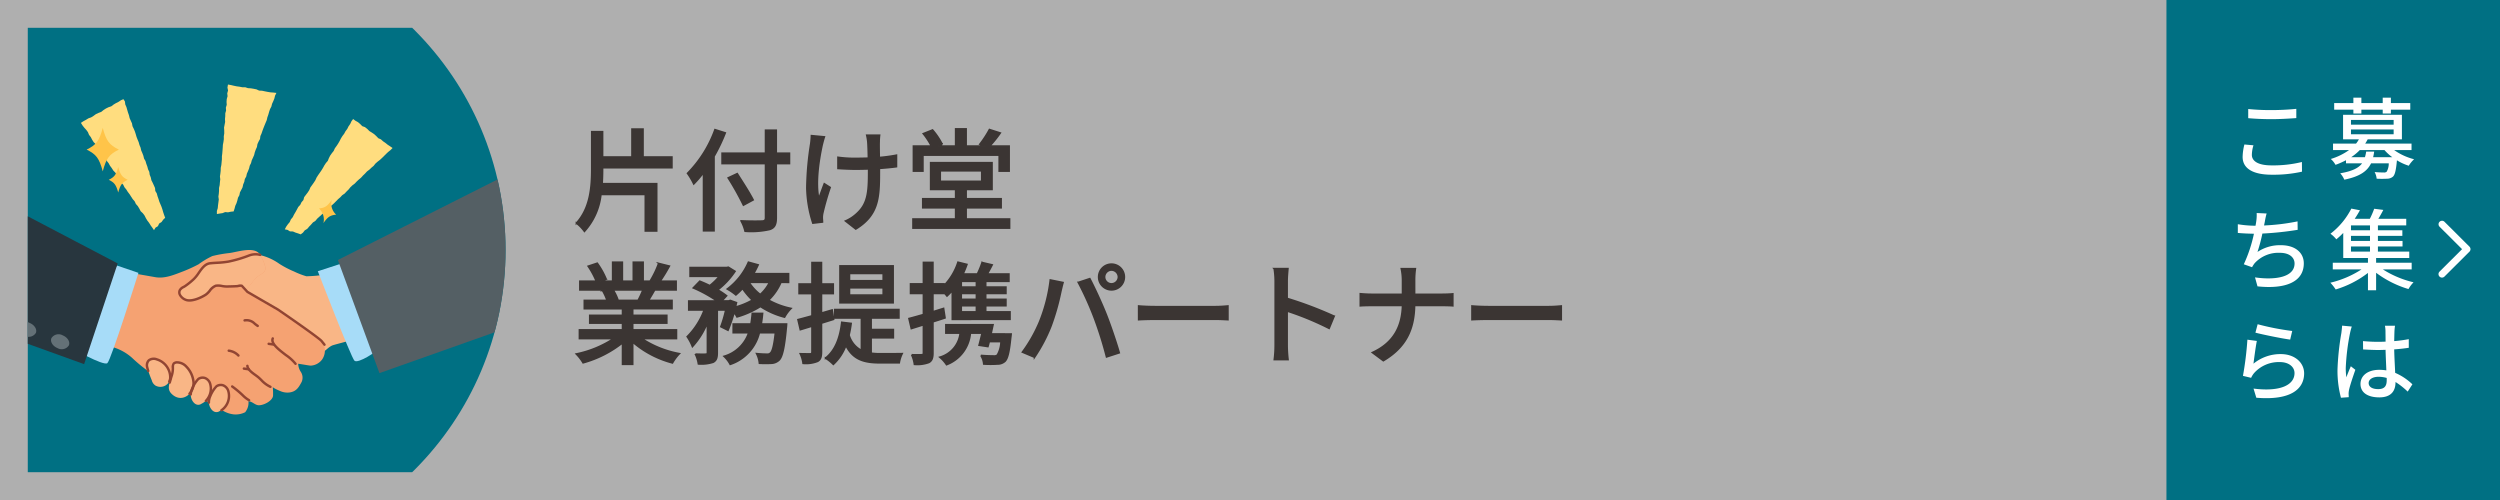 <svg xmlns="http://www.w3.org/2000/svg" xmlns:xlink="http://www.w3.org/1999/xlink" width="450" height="90" viewBox="0 0 450 90"><defs><clipPath id="a"><rect width="348" height="80" transform="translate(138 13719)" fill="#fff" stroke="#00aac7" stroke-width="3"/></clipPath><clipPath id="b"><rect width="353" height="90" transform="translate(507 13714)" fill="#fff" stroke="#00aac7" stroke-width="3"/></clipPath><clipPath id="c"><circle cx="56" cy="56" r="56" transform="translate(513 13703)" fill="#00aac7"/></clipPath><clipPath id="d"><rect width="116.83" height="70.335" fill="none"/></clipPath></defs><g transform="translate(-133 -13714)"><rect width="450" height="90" transform="translate(133 13714)" fill="#afafaf"/><g clip-path="url(#a)"><g transform="translate(-401)" clip-path="url(#b)"><circle cx="56" cy="56" r="56" transform="translate(513 13703)" fill="#007083"/></g><g transform="translate(-401)" clip-path="url(#c)"><g transform="translate(512.639 13723.742)"><g transform="translate(-4)" clip-path="url(#d)"><path d="M648.734,409.046c-1,.53-1.17,1.275-2.386,1.225a12.316,12.316,0,0,1-3.428-1.094,22.362,22.362,0,0,1-6.5-3.838,16.4,16.4,0,0,1-3.736-3.685c-1.243-1.926.137-3.486,1.209-5.224.705-1.143,1.356-2.528,1.95-3.711a9.878,9.878,0,0,1,3.5,1.588,17.271,17.271,0,0,0,2.623,1.367,14,14,0,0,0,2.228.864,26.476,26.476,0,0,0,2.781-.209c.547,1.881,7.247,2.1,7.771,3.993.346,1.251.8,2.451,1.255,3.665.18.479.93,1.8.835,2.317-.139.759-7.433,2.446-7.991,2.691-.036.016-.071.033-.106.051" transform="translate(-563.685 -356.551)" fill="#f9b686"/><path d="M232.277,400.932a2.733,2.733,0,0,1-1.994,1.03c-.225.007-2.258-.369-2.255-.33a2.769,2.769,0,0,0,.445,1.411,1.9,1.9,0,0,1,.175,1.854c-.532.992-.957,1.72-2.174,1.894a3.167,3.167,0,0,1-1.647-.24c-.209-.082-1.368-.58-1.374-.758a13.616,13.616,0,0,1,.05,1.59c-.1.96-1.837,1.814-2.7,1.7-.6-.074-1.18-.759-1.725-.687a2.738,2.738,0,0,1-.6,1.956,3.8,3.8,0,0,1-2.087.381,4.764,4.764,0,0,1-2.7-1.264,9.464,9.464,0,0,0-2.044-1.085c-1.458-.76-2.95-1.427-4.444-2.129-.551-.259-1.065-.632-1.6-.944a4.74,4.74,0,0,0-.984-.443,5.811,5.811,0,0,1-1.93-.8,28.405,28.405,0,0,1-4.592-3.535,9.043,9.043,0,0,0-4.079-2.062c-1.019-.219-1.994-.564-3.005-.845a42.785,42.785,0,0,0-5.027-1.106c-.919-.138-2.665-.063-3.367-.845-.767-.857.258-2.607.628-3.427.506-1.125,1.1-2.2,1.5-3.367.339-1,.563-2.024.954-3,.312-.776.742-2.149,1.642-2.447a6.8,6.8,0,0,1,3.686.431,24.944,24.944,0,0,0,4.822,1.048q3.217.552,6.436,1.123c1.761.314,3.466-.449,5.082-1.063a25.938,25.938,0,0,0,2.713-1.245,14.687,14.687,0,0,1,2.489-1.488,22.523,22.523,0,0,1,3.078-.545c1.483-.19,4.58-1.3,5.544.325.011.017.018.034.029.051.346.633,1.1,1.977.849,2.719-.206.6-1.175.9-1.616,1.37-.639.678-1.146,1.486-1.813,2.13-.024.026-.048.049-.072.072,0,.01.208.139.509.325l0,0c.779.48,2.193,1.326,2.327,1.4a20.027,20.027,0,0,1,2.943,1.72,34.832,34.832,0,0,0,3.133,2.239c.884.576,1.63,1.389,2.566,1.886a6.74,6.74,0,0,1,2.288,1.781,2.228,2.228,0,0,1,.373.719,2.808,2.808,0,0,1-.423,2.491" transform="translate(-148.992 -345.89)" fill="#f5a272"/><path d="M420.3,636.536a1.576,1.576,0,0,1-.708-.977,19.308,19.308,0,0,1-.816-2.316c-.249-1.219.571-1.8,1.739-1.435a3.391,3.391,0,0,1,2.392,3.446,1.785,1.785,0,0,1-2.451,1.352,1.308,1.308,0,0,1-.156-.07" transform="translate(-366.912 -576.851)" fill="#f9b686"/><path d="M470.583,639.86c1.6-.025,2.916,2.266,2.91,3.677-.009,2.206-2.272,3.689-3.971,1.965-.805-.817-.418-1.645-.153-2.623a6.307,6.307,0,0,0,.4-1.97c-.014-.665.01-1.036.815-1.049" transform="translate(-413.289 -584.372)" fill="#f9b686"/><path d="M521.465,679.682c-.827.517-1.526-.094-1.828-.878a2.294,2.294,0,0,1,.081-1.727,5.664,5.664,0,0,1,1.147-1.845,1.384,1.384,0,0,1,2.119.8,3.015,3.015,0,0,1-1.667,3.708Z" transform="translate(-459.808 -616.752)" fill="#f9b686"/><path d="M563.253,696.537c-.827.517-1.526-.093-1.828-.878a2.293,2.293,0,0,1,.08-1.727,5.674,5.674,0,0,1,1.147-1.845,1.384,1.384,0,0,1,2.118.8,3.015,3.015,0,0,1-1.667,3.708Z" transform="translate(-498.329 -632.289)" fill="#f9b686"/><path d="M507.041,395.246c-.639.678-1.146,1.486-1.813,2.13a5.75,5.75,0,0,0-.75-.714c-.159-.079-.712.066-.868.076-.629.038-1.263.049-1.89.062a10.859,10.859,0,0,0-1.914-.14c-.691.164-1.2,1.2-1.8,1.6-.842.551-2.464,1.274-3.49.985-.688-.19-1.58-.986-1.2-1.783.176-.365.64-.522.96-.738a13.063,13.063,0,0,0,1.572-1.272c.923-.868,1.546-2.667,2.9-2.823,1.114-.128,2.191-.1,3.3-.31a23.188,23.188,0,0,0,3.806-1.132,3.329,3.329,0,0,1,1.911-.081c.011.017.018.034.029.051.346.633,1.1,1.977.849,2.719-.206.6-1.175.9-1.616,1.37" transform="translate(-435.589 -354.97)" fill="#f9b686"/><path d="M816.211,412.91l-4.088,1.333s5.965,15.473,6.587,16.1,4.254-1.789,4.165-2.055-6.664-15.373-6.664-15.373" transform="translate(-729.554 -375.163)" fill="#a7dcf8"/><path d="M858.284,224.855l7.484,20.361,24.082-8.531-1.442-27.025Z" transform="translate(-772.107 -187.8)" fill="#545f64"/><path d="M251.526,416.8l3.878,1.32s-4.916,15.706-5.6,16.256-6.7-2.766-6.578-3.022,8.3-14.554,8.3-14.554" transform="translate(-205.123 -378.748)" fill="#a7dcf8"/><path d="M27.457,242.241l-2.216,6.65-3.826,11.478L0,252.638V227.845Z" transform="translate(19.087 -204.564)" fill="#28363e"/><path d="M516.733,404.857a.223.223,0,0,1-.174-.084l-.517-.646c-.364-.455-4.846-3.6-7.775-5.61l-5.522-3.2a.223.223,0,0,1-.053-.042l-.964-1.052a2.992,2.992,0,0,0-.49.062c-.1.019-.185.034-.243.037-.585.035-1.179.048-1.753.06l-.146,0a4.805,4.805,0,0,1-.824-.087,3.04,3.04,0,0,0-1.043-.059,2.338,2.338,0,0,0-.974.826,3.97,3.97,0,0,1-.751.742c-.757.5-2.5,1.345-3.674,1.014a2.2,2.2,0,0,1-1.337-1.1,1.146,1.146,0,0,1,0-1,1.662,1.662,0,0,1,.765-.666c.1-.055.191-.106.271-.16a12.8,12.8,0,0,0,1.545-1.25,6.836,6.836,0,0,0,.836-1.055c.586-.841,1.192-1.711,2.195-1.827.446-.051.89-.078,1.32-.1a15.392,15.392,0,0,0,1.969-.2,22.7,22.7,0,0,0,3.77-1.122,3.515,3.515,0,0,1,2.037-.089.223.223,0,1,1-.1.435,3.085,3.085,0,0,0-1.785.072,23.107,23.107,0,0,1-3.842,1.142,15.978,15.978,0,0,1-2.025.211c-.424.025-.862.052-1.3.1-.8.093-1.35.879-1.88,1.639a7.245,7.245,0,0,1-.9,1.126,13.235,13.235,0,0,1-1.6,1.294c-.1.065-.2.124-.3.181a1.327,1.327,0,0,0-.58.47.7.7,0,0,0,0,.62,1.772,1.772,0,0,0,1.051.85c.948.266,2.5-.426,3.309-.957a3.626,3.626,0,0,0,.656-.659,2.6,2.6,0,0,1,1.211-.97,3.312,3.312,0,0,1,1.216.053,4.539,4.539,0,0,0,.744.081l.146,0c.57-.012,1.159-.024,1.735-.059.032,0,.113-.017.191-.031a1.442,1.442,0,0,1,.789-.022.223.223,0,0,1,.065.049l.986,1.075,5.5,3.187.014.009c.751.515,7.356,5.051,7.878,5.7l.517.646a.223.223,0,0,1-.174.362" transform="translate(-432.959 -352.332)" fill="#914533"/><path d="M651.4,649.186a.223.223,0,0,1-.08-.015,5.469,5.469,0,0,1-1.733-1.284c-.156-.151-.3-.293-.452-.426s-.361-.287-.58-.446c-.676-.488-1.442-1.041-1.527-1.806a.223.223,0,0,1,.443-.049c.064.569.744,1.061,1.345,1.494.229.166.446.322.617.475.154.138.312.29.464.437a5.152,5.152,0,0,0,1.582,1.189.223.223,0,0,1-.08.431" transform="translate(-577.362 -589.075)" fill="#914533"/><path d="M615.416,695.434a.223.223,0,0,1-.108-.028,5.739,5.739,0,0,1-1.2-.939,17.936,17.936,0,0,0-1.86-1.554.223.223,0,1,1,.264-.36,18.354,18.354,0,0,1,1.9,1.588,5.312,5.312,0,0,0,1.111.874.223.223,0,0,1-.109.418" transform="translate(-545.219 -632.908)" fill="#914533"/><path d="M709.095,586.594a.223.223,0,0,1-.191-.107,8.008,8.008,0,0,0-1.684-1.507c-1.429-1.1-2.906-2.227-2.417-3.287a.223.223,0,0,1,.4.187c-.34.735,1.115,1.85,2.283,2.746a8.1,8.1,0,0,1,1.793,1.629.223.223,0,0,1-.19.339" transform="translate(-630.535 -530.633)" fill="#914533"/><path d="M643.261,541.3a.223.223,0,0,1-.122-.036c-.2-.129-.37-.264-.537-.394a1.818,1.818,0,0,0-1.651-.565.223.223,0,0,1-.086-.438,2.244,2.244,0,0,1,2.011.651c.16.125.326.253.508.373a.223.223,0,0,1-.122.409" transform="translate(-571.516 -492.157)" fill="#914533"/><path d="M606.19,611.406a.222.222,0,0,1-.167-.075,2.669,2.669,0,0,0-1.6-.795.223.223,0,1,1,.061-.442,3.083,3.083,0,0,1,1.871.94.223.223,0,0,1-.166.371" transform="translate(-537.913 -556.932)" fill="#914533"/><path d="M697.248,594.814l-.032,0-.867-.124a.223.223,0,0,1,.063-.442l.867.124a.223.223,0,0,1-.031.444" transform="translate(-622.653 -542.323)" fill="#914533"/><path d="M640.192,651.87l-.032,0-.867-.124a.223.223,0,1,1,.063-.442l.867.124a.223.223,0,0,1-.031.444" transform="translate(-570.057 -594.919)" fill="#914533"/><path d="M420.122,633.361a.223.223,0,0,1-.2-.321,1.634,1.634,0,0,0,.141-.441,3.156,3.156,0,0,0-2.238-3.2,1.275,1.275,0,0,0-1.235.119,1.09,1.09,0,0,0-.22,1.059,5.311,5.311,0,0,0,.168.61.223.223,0,1,1-.423.141,5.738,5.738,0,0,1-.182-.662,1.509,1.509,0,0,1,.358-1.479,1.7,1.7,0,0,1,1.666-.214,3.624,3.624,0,0,1,2.546,3.7,2.081,2.081,0,0,1-.18.562.223.223,0,0,1-.2.125" transform="translate(-364.288 -574.234)" fill="#914533"/><path d="M471.962,643.09a.223.223,0,0,1-.165-.373,2.7,2.7,0,0,0,.673-1.811,4.4,4.4,0,0,0-1.255-2.775,2.07,2.07,0,0,0-1.428-.678.729.729,0,0,0-.493.126c-.107.111-.11.358-.1.7a4.692,4.692,0,0,1-.272,1.568c-.045.148-.091.3-.135.465-.033.121-.067.24-.1.356-.025.086-.05.171-.073.255a.223.223,0,1,1-.43-.12c.024-.086.049-.172.075-.26.033-.114.067-.23.1-.348.046-.171.093-.327.139-.478a4.276,4.276,0,0,0,.253-1.43,1.371,1.371,0,0,1,.227-1.014,1.086,1.086,0,0,1,.807-.263,2.458,2.458,0,0,1,1.748.807,4.817,4.817,0,0,1,1.388,3.095,3.148,3.148,0,0,1-.789,2.109.223.223,0,0,1-.165.073" transform="translate(-412.489 -581.742)" fill="#914533"/><path d="M519.622,676.759a.223.223,0,0,1-.16-.379,2.943,2.943,0,0,0,.7-2.907,1.347,1.347,0,0,0-.779-.839,1.149,1.149,0,0,0-1.012.158,5.657,5.657,0,0,0-1.058,1.739,2.48,2.48,0,0,0-.2.848.223.223,0,1,1-.446-.016,2.922,2.922,0,0,1,.229-1,5.791,5.791,0,0,1,1.237-1.95,1.578,1.578,0,0,1,1.394-.2,1.8,1.8,0,0,1,1.051,1.111,3.4,3.4,0,0,1-.8,3.368.222.222,0,0,1-.16.067" transform="translate(-457.197 -614.122)" fill="#914533"/><path d="M560.932,693.987a.223.223,0,0,1-.116-.414,2.924,2.924,0,0,0,1.117-3.244,1.347,1.347,0,0,0-.779-.839,1.148,1.148,0,0,0-1.012.158,5.68,5.68,0,0,0-1.058,1.739,2.384,2.384,0,0,0-.2.99.223.223,0,0,1-.446.018,2.824,2.824,0,0,1,.229-1.176,5.812,5.812,0,0,1,1.237-1.951,1.578,1.578,0,0,1,1.395-.2,1.8,1.8,0,0,1,1.05,1.11,3.355,3.355,0,0,1-1.306,3.774.222.222,0,0,1-.116.033" transform="translate(-495.702 -629.661)" fill="#914533"/><path d="M124.907,548.93a1.526,1.526,0,0,1-2.044.5c-.868-.357-1.361-1.16-1.1-1.793a1.525,1.525,0,0,1,2.044-.5c.869.357,1.361,1.16,1.1,1.793" transform="translate(-93.093 -498.742)" fill="#647177"/><path d="M200.984,577.459a1.526,1.526,0,0,1-2.044.5c-.868-.357-1.361-1.159-1.1-1.793a1.525,1.525,0,0,1,2.044-.5c.869.357,1.361,1.16,1.1,1.793" transform="translate(-163.224 -525.04)" fill="#647177"/><path d="M582.761,22.844l.165-.5.127-.5.217-.468.155-.491.12-.507.25-.453.1-.508.242-.46.233-.459.106-.506.2-.472.1-.507.254-.453.112-.508.211-.472.19-.477.118-.5.234-.463.13-.5.217-.467.207-.474.121-.5.173-.482.213-.474.087-.514.216-.475.251-.455.065-.521.213-.472.164-.488.181-.484.189-.477.2-.477.2-.477.112-.5.174-.486.14-.5.165-.491.243-.46.125-.5.218-.47.194-.481.122-.508.249-.5-.555-.063-.518-.038-.513-.085-.505-.1-.5-.107-.522-.024-.482-.224L586.369.77l-.51-.084L585.34.656l-.493-.164-.525,0-.509-.1L583.3.327,582.791.22,582.286.1l-.545-.1-.094.55.108.525-.143.509.055.524-.145.508-.038.52.034.523-.157.5.041.522-.144.5-.007.52-.049.515.03.519-.1.513-.1.511.036.521.005.523-.084.514.008.517-.072.515-.1.51-.028.521-.04.515-.043.52-.065.515,0,.519-.051.52-.049.515-.107.511-.013.522-.057.515-.077.516.056.521-.061.521-.042.518-.116.511,0,.52-.041.52-.074.513.07.526-.068.522-.068.514-.048.52-.158.508,0,.552.52-.09.494-.072.477-.19.515.042.492-.107Z" transform="translate(-515.346 5.47)" fill="#ffdd7f"/><path d="M738.85,100.289l.408-.31.318-.409.447-.27.335-.4.357-.369.341-.39.439-.284.332-.4.378-.343.379-.346.39-.334.378-.347.354-.375.341-.39.433-.289.382-.345.36-.368.36-.367.391-.334.35-.378.432-.29.352-.381.367-.361.324-.406.377-.354.415-.312.354-.376.38-.35.394-.33.348-.385.371-.356.348-.379.414-.309.373-.358.4-.332.323-.407.388-.343.412-.316.382-.349.366-.36.366-.364.373-.363.412-.322.389-.388-.446-.314-.435-.282-.4-.324-.428-.291-.382-.348-.482-.212-.357-.382-.385-.351-.43-.289-.441-.272-.364-.372-.413-.324-.5-.18-.361-.379-.4-.339-.46-.253-.415-.309-.306.417-.218.472-.3.426-.23.464-.314.418-.247.457-.314.412-.272.441-.233.463-.258.448-.284.432-.306.417-.215.476-.325.405-.3.426-.239.464-.194.49-.345.4-.284.431-.249.454-.274.441-.294.427-.3.427-.28.438-.213.476-.286.435-.3.427-.308.422-.2.484-.284.435-.316.414-.32.419-.137.522-.346.4-.226.47-.36.386-.242.463-.253.456-.264.446-.234.472-.335.4-.209.483-.337.4-.3.43-.247.473.5.1.439.269.519.013.464.2.478.153Z" transform="translate(-659.361 -67.846)" fill="#ffdd7f"/><path d="M281.7,55.318l-.183-.491-.163-.484-.142-.5-.164-.488-.2-.474-.2-.475-.153-.491-.172-.486-.132-.495-.269-.449-.045-.527-.209-.474-.215-.467-.235-.462-.108-.509-.195-.478-.072-.517-.225-.466-.13-.5-.183-.482-.145-.5-.264-.449-.119-.5-.184-.484-.208-.473-.111-.507-.2-.474-.14-.5-.2-.473-.188-.483-.144-.5-.156-.487-.2-.471-.229-.469-.092-.514-.214-.469-.21-.475-.118-.507-.171-.488-.148-.5-.142-.5-.209-.474-.06-.529-.271-.411-.439.187-.431.288-.463.23-.439.266-.415.315-.5.166-.463.227-.436.28-.406.328-.489.186-.472.218-.419.309-.439.275-.492.176-.443.271-.458.246-.45.3.284.456.317.406.351.383.309.419.2.486.318.413.238.463.279.44.378.365.251.456.247.454.308.417.381.368.2.488.324.409.286.433.32.41.251.458.307.415.281.438.364.376.28.44.264.448.23.467.293.433.355.383.23.472.329.4.274.442.317.41.28.441.282.434.345.395.221.473.349.392.269.446.241.466.387.363.316.418.235.468.268.444.32.415.274.445.307.425.295.438.266-.445.44-.272.222-.473.439-.281.292-.415Z" transform="translate(-226.608 -25.856)" fill="#ffdd7f"/><path d="M334.093,192.385c-1.024.5-1.327.913-1.7,2.291-.375-1.378-.678-1.787-1.7-2.291,1.023-.5,1.327-.913,1.7-2.291.374,1.378.678,1.787,1.7,2.291" transform="translate(-285.753 -169.764)" fill="#ffc449"/><path d="M285.463,103.781c-1.746.861-2.265,1.559-2.9,3.911-.639-2.352-1.158-3.05-2.9-3.911,1.747-.861,2.265-1.558,2.9-3.91.639,2.352,1.158,3.049,2.9,3.91" transform="translate(-238.707 -86.593)" fill="#ffc449"/><path d="M817.859,268.539c-1.094.125-1.5.4-2.292,1.528a2.689,2.689,0,0,0-.8-2.636c1.094-.125,1.5-.4,2.292-1.528a2.689,2.689,0,0,0,.8,2.636" transform="translate(-731.991 -239.647)" fill="#ffc449"/></g></g></g></g><path d="M5.46-9.82H17.94v-1.92h-5.2v-5.02H10.76v5.02H5.46V-16.3H3.52v6.64c0,3.4-.28,7.08-2.76,9.82A7.217,7.217,0,0,1,2.2,1.64,11.747,11.747,0,0,0,5.16-5h8V1.58H15.2V-6.94H5.38c.06-.9.08-1.82.08-2.72ZM25.7-16.66A21.642,21.642,0,0,1,20.76-8.8a12.709,12.709,0,0,1,1.12,1.9,18.228,18.228,0,0,0,1.76-2.06V1.54h1.88v-13.4a31.361,31.361,0,0,0,2.02-4.22Zm13.4,4.24H36.72v-4.14H34.8v4.14H26.98v1.86H34.8V-.8c0,.44-.18.58-.64.6-.48.02-2.14.04-3.76-.04a7.6,7.6,0,0,1,.72,1.86,15.047,15.047,0,0,0,4.42-.32c.84-.28,1.18-.8,1.18-2.1v-9.76H39.1Zm-6.54,8.4c-.6-1.2-1.9-3.22-2.86-4.72l-1.62.76a49.764,49.764,0,0,1,2.74,4.9Zm10.5-11.56a14.179,14.179,0,0,1-.12,1.48,54.317,54.317,0,0,0-.7,7.92A21.878,21.878,0,0,0,43.32.16l1.72-.2c0-.24-.04-.54-.04-.74a3.752,3.752,0,0,1,.1-.9,46.784,46.784,0,0,1,1.32-4.58l-1.04-.66c-.34.88-.72,1.96-1,2.7-.64-2.9.04-7.14.6-9.7.1-.4.26-1.02.4-1.44Zm15.3,3.52a28.491,28.491,0,0,1-3.1.42c-.02-1.18-.04-2.34-.02-2.78a11.751,11.751,0,0,1,.08-1.24h-2.3a9.472,9.472,0,0,1,.2,1.24c.04.52.08,1.7.1,2.9-.8.02-1.62.04-2.38.04a21.635,21.635,0,0,1-3.1-.2v2c.92.06,2.22.12,3.14.12.78,0,1.58-.02,2.38-.04v.62c0,3.62-.2,5.64-2.06,7.36a7.017,7.017,0,0,1-2.1,1.4l1.84,1.44c4.08-2.5,4.24-5.58,4.24-10.18V-9.7c1.16-.08,2.22-.18,3.08-.3Zm4.76-.02H76.86V-9.2h1.78v-4.5h-3.5a20.718,20.718,0,0,0,1.9-2.36l-1.94-.62a18.653,18.653,0,0,1-1.72,2.64l.94.34H70.9v-3.1H69.02v3.1H65.84l.74-.34a11.954,11.954,0,0,0-1.72-2.56l-1.66.66a13.832,13.832,0,0,1,1.46,2.24H61.42v4.5h1.7Zm3.12,2.82h7.48v1.9H66.24ZM70.9-.58V-2.6h6.3V-4.22H70.9V-5.9h4.66v-4.82H64.52V-5.9h4.5v1.68H63.1V-2.6h5.92V-.58H61.34V1.06H78.72V-.58ZM12.74,12.18a18.661,18.661,0,0,1-.88,1.9H7.64l.58-.12a8.414,8.414,0,0,0-.86-1.78Zm6.02,8.76V19.38H10.88V18.16h6.14v-1.4H10.88v-1.2h7.08V14.08H13.72c.34-.56.74-1.22,1.12-1.9H18.7V10.62H15.82A31.292,31.292,0,0,0,17.48,7.9l-1.92-.48a17.432,17.432,0,0,1-1.4,2.96l.76.24H12.76V7.2H11v3.42H9.02V7.2H7.28v3.42H5.08l1.02-.38A13.9,13.9,0,0,0,4.5,7.38l-1.62.54a15,15,0,0,1,1.46,2.7H1.38v1.56H5.92l-.48.08a9.908,9.908,0,0,1,.84,1.82H2.18v1.48H9.06v1.2H3.16v1.4h5.9v1.22H1.3v1.56H7.48A19.4,19.4,0,0,1,.74,23.72,8.346,8.346,0,0,1,1.96,25.3a19.866,19.866,0,0,0,7.1-3.6v3.88h1.82V21.56a17.841,17.841,0,0,0,7.16,3.76,8.352,8.352,0,0,1,1.24-1.66,18.367,18.367,0,0,1-6.78-2.72Zm15.26-2.62c.1-.62.18-1.24.24-1.9H32.42c-.06.66-.14,1.28-.24,1.9h-3.2v1.56h2.8a6.612,6.612,0,0,1-4.44,4.26,5.51,5.51,0,0,1,1.1,1.44,8,8,0,0,0,5.24-5.7h2.9c-.26,2.34-.54,3.36-.88,3.66a.766.766,0,0,1-.64.22c-.34,0-1.08-.02-1.86-.1a4.85,4.85,0,0,1,.5,1.72,20.176,20.176,0,0,0,2.22,0,2.123,2.123,0,0,0,1.34-.6c.56-.6.92-2.14,1.26-5.72.04-.26.06-.74.06-.74Zm1.5-7.5a7.24,7.24,0,0,1-1.68,2.2,9.09,9.09,0,0,1-2.02-2.2Zm3.42,0V9.26h-6.3a16.919,16.919,0,0,0,.82-1.58L31.72,7.2a11.928,11.928,0,0,1-3.8,4.82,10.994,10.994,0,0,1,1.54,1.06,12.915,12.915,0,0,0,1.2-1.16,11.8,11.8,0,0,0,1.78,2.1,13.249,13.249,0,0,1-3.06,1.26c.06-.28.12-.54.18-.8l-1.12-.4-.28.1H26.92l.86-.94a13.855,13.855,0,0,0-1.6-1.06A14.043,14.043,0,0,0,29.3,8.84L28.1,8.1l-.3.06H21.22V9.74h5.26a11.387,11.387,0,0,1-1.72,1.68c-.6-.3-1.24-.58-1.8-.8l-1.16,1.2a24.779,24.779,0,0,1,4.28,2.36h-5.1V15.8h2.78a13.227,13.227,0,0,1-3.06,4.8,8.925,8.925,0,0,1,.94,1.78,14.141,14.141,0,0,0,2.7-4.34v5.42c0,.24-.08.28-.32.3s-1.04.02-1.84-.02a6.594,6.594,0,0,1,.54,1.76,6.915,6.915,0,0,0,2.64-.3c.6-.32.74-.82.74-1.72V15.8h1.54a21.988,21.988,0,0,1-.88,3l1.28.64a27.229,27.229,0,0,0,1.1-3.22,5.328,5.328,0,0,1,.52.82,16.586,16.586,0,0,0,4.22-1.88,14.211,14.211,0,0,0,4.34,1.92,6.883,6.883,0,0,1,1.16-1.56,14.081,14.081,0,0,1-4.04-1.5,9.657,9.657,0,0,0,2.22-3.2Zm17.04-.28H49.9V9.22h6.08Zm0,2.58H49.9V11.8h6.08Zm1.78-5.26H48.2V14.5h9.56ZM47.04,17.48l-.26-1.68-1.92.56V12.84h2.12V11.12H44.86V7.26h-1.7v3.86H40.84v1.72h2.32v4.02c-.94.26-1.82.5-2.52.68l.42,1.8,2.1-.64v4.64c0,.28-.1.36-.34.36-.22,0-.96,0-1.76-.02a5.937,5.937,0,0,1,.5,1.72,5.667,5.667,0,0,0,2.6-.36c.52-.28.7-.78.7-1.7V18.16ZM53.8,20.8h4V19.32h-4V17.24h5V15.72H47.26v1.52h4.8v5.84a4.529,4.529,0,0,1-2.24-2.76,20.718,20.718,0,0,0,.38-2.1l-1.68-.2c-.32,2.82-1.18,5.06-2.92,6.44A8,8,0,0,1,47,25.58a8.68,8.68,0,0,0,2.26-3.42c1.3,2.64,3.38,3.14,6.16,3.14h3.44a5.814,5.814,0,0,1,.52-1.64c-.74.02-3.34.02-3.92.02a11.219,11.219,0,0,1-1.66-.1Zm18.96-9.12H70.02V10.64h2.74Zm0,2.2H70.02V12.82h2.74Zm0,2.26H70.02V15.02h2.74Zm-5.92-.62-1.92.6v-3.3h2v-.14a6.291,6.291,0,0,1,.54.6,11.449,11.449,0,0,0,.96-1v5.2H78.8V16.14H74.42V15.02h3.64V13.88H74.42V12.82h3.64V11.68H74.42V10.64H78.6V9.32H74.7c.3-.52.6-1.08.88-1.64l-1.8-.42a16.58,16.58,0,0,1-.84,2.06h-2.6a18.223,18.223,0,0,0,.7-1.72l-1.6-.4a10.959,10.959,0,0,1-2.52,4.22V11.1h-2V7.24h-1.7V11.1H60.9v1.72h2.32v3.8c-.98.28-1.88.54-2.6.72l.42,1.8,2.18-.68v5.06c0,.28-.1.34-.36.34-.22.02-.96.02-1.76,0a5.937,5.937,0,0,1,.5,1.72,5.966,5.966,0,0,0,2.6-.34c.54-.3.72-.8.72-1.72v-5.6c.72-.22,1.46-.46,2.18-.7Zm8.54,4.6c.12-.56.24-1.12.36-1.66H67.26v1.5h2.58a5.089,5.089,0,0,1-3.66,4.34,6.221,6.221,0,0,1,1.2,1.34,6.663,6.663,0,0,0,4.28-5.68h2.12c-.18.78-.38,1.56-.54,2.18l1.58.24c.08-.26.16-.58.24-.9h2.12a4.986,4.986,0,0,1-.66,2.44.958.958,0,0,1-.68.16c-.38,0-1.34-.02-2.28-.1a3.366,3.366,0,0,1,.52,1.54,19.4,19.4,0,0,0,2.44,0,1.977,1.977,0,0,0,1.38-.5c.48-.5.76-1.66,1.02-4.22.04-.24.08-.68.08-.68ZM95.82,9.86A1.264,1.264,0,0,1,97.06,8.6a1.281,1.281,0,0,1,1.26,1.26,1.264,1.264,0,0,1-1.26,1.24A1.246,1.246,0,0,1,95.82,9.86Zm-1.06,0a2.31,2.31,0,0,0,4.62,0,2.31,2.31,0,0,0-4.62,0ZM84.14,17.9a26.13,26.13,0,0,1-3.1,5.48l2.18.92a29.013,29.013,0,0,0,2.94-5.58,42.635,42.635,0,0,0,1.76-6.16c.1-.44.28-1.2.42-1.7l-2.28-.46A29.314,29.314,0,0,1,84.14,17.9ZM94,17.28a68.226,68.226,0,0,1,2.18,6.96l2.28-.74c-.54-1.88-1.6-5-2.36-6.92-.8-2.02-2.14-4.92-2.94-6.42l-2.06.68A56.671,56.671,0,0,1,94,17.28Zm7.96.26c.66-.04,1.84-.08,2.96-.08H115.8c.88,0,1.78.06,2.22.08V15.08c-.48.04-1.26.12-2.24.12H104.92c-1.08,0-2.32-.06-2.96-.12Zm35.18-.62a69.015,69.015,0,0,0-8.46-3.2V10.6c0-.7.08-1.58.14-2.24h-2.46a14.478,14.478,0,0,1,.18,2.24V22.16a20.936,20.936,0,0,1-.16,2.56h2.46a23.436,23.436,0,0,1-.16-2.56V15.98a53.319,53.319,0,0,1,7.56,3.12Zm14.48-3.94V10.52a14.89,14.89,0,0,1,.14-2.16h-2.52a10.391,10.391,0,0,1,.22,2.16v2.46h-5.58c-.76,0-1.54-.06-2.02-.1v2.16c.5-.04,1.26-.06,2.06-.06h5.54c-.1,3.76-1.56,6.7-5.42,8.48L146,24.92c4.16-2.46,5.54-5.72,5.62-9.94h4.94c.7,0,1.58.02,1.94.06V12.9c-.36.04-1.14.08-1.92.08Zm10.34,4.56c.66-.04,1.84-.08,2.96-.08H175.8c.88,0,1.78.06,2.22.08V15.08c-.48.04-1.26.12-2.24.12H164.92c-1.08,0-2.32-.06-2.96-.12Z" transform="translate(236 13754)" fill="#3b3533" stroke="#3b3533" stroke-linecap="round" stroke-width="0.3"/><g transform="translate(523 13714)" fill="#007083" stroke="#007083" stroke-width="3"><rect width="60" height="90" stroke="none"/><rect x="1.5" y="1.5" width="57" height="87" fill="none"/></g><path d="M4.608-10.56h1.44v-.7h3.84v.7H11.36v-.7h3.488v-1.184H11.36v-.976H9.888v.976H6.048v-.976H4.608v.976H1.152v1.184H4.608ZM8.16-2.7a9.382,9.382,0,0,0,.192-1.008H6.912A6.615,6.615,0,0,1,6.688-2.7H4.208A9.588,9.588,0,0,0,5.76-3.984h4.448A8.391,8.391,0,0,0,11.616-2.7ZM4.176-7.7h7.68v.864H4.176Zm0-1.712h7.68v.848H4.176Zm10.9,5.424V-5.152H6.736a7.387,7.387,0,0,0,.448-.768h6.16v-4.416H2.752V-5.92H5.6a4.581,4.581,0,0,1-.512.768H.944v1.168h2.88a11.19,11.19,0,0,1-3.28,1.6,3.912,3.912,0,0,1,.848,1.056A14.851,14.851,0,0,0,3.28-2.16v.56h2.9C5.536-.752,4.4-.176,2.24.192a4.155,4.155,0,0,1,.736,1.152C5.776.768,7.1-.176,7.792-1.6h3.184a2.936,2.936,0,0,1-.384,1.52.757.757,0,0,1-.512.128c-.272,0-.96-.016-1.648-.08a3.265,3.265,0,0,1,.368,1.2,18.071,18.071,0,0,0,1.888,0,1.6,1.6,0,0,0,1.072-.4c.336-.352.528-1.136.688-2.912a9.427,9.427,0,0,0,2.128.976,5.664,5.664,0,0,1,.96-1.168,10.833,10.833,0,0,1-3.584-1.648ZM4.176,13.36H7.6v.928H4.176ZM7.6,10.448H4.176v-.88H7.6Zm0,1.92H4.176v-.912H7.6Zm7.5,5.12v-1.2H8.7V15.44h5.968V14.288H9.024V13.36h4.432v-.992H9.024v-.912h4.4V10.448h-4.4v-.88h5.1V8.384H9.1c.3-.48.608-1.04.9-1.6L8.352,6.576a14.068,14.068,0,0,1-.784,1.808H4.848c.352-.512.656-1.04.944-1.536l-1.552-.3A13.3,13.3,0,0,1,.48,11.072,5.239,5.239,0,0,1,1.536,12.08a14.378,14.378,0,0,0,1.248-1.152V15.44H7.232v.848H.9v1.2H6.08a17.849,17.849,0,0,1-5.616,2.4,8.663,8.663,0,0,1,.96,1.216,18.028,18.028,0,0,0,5.808-2.976v3.12H8.7V18.1a18.471,18.471,0,0,0,5.824,2.928,6.04,6.04,0,0,1,.912-1.216,17.924,17.924,0,0,1-5.52-2.32ZM2.576,27.616c-.016.416-.08.912-.128,1.312a47.709,47.709,0,0,0-.7,6.64,18.839,18.839,0,0,0,.624,5.024l1.408-.1c-.016-.192-.016-.432-.032-.592a3.815,3.815,0,0,1,.08-.72c.176-.816.72-2.432,1.136-3.616l-.816-.64c-.24.576-.576,1.344-.8,2a11.788,11.788,0,0,1-.112-1.664A39.545,39.545,0,0,1,4,28.992a10.447,10.447,0,0,1,.32-1.216Zm8.032,9.84c0,.992-.368,1.584-1.536,1.584-1.008,0-1.712-.368-1.712-1.1,0-.656.72-1.12,1.776-1.12a5.639,5.639,0,0,1,1.472.208Zm4.624.72a10.487,10.487,0,0,0-3.1-2.064c-.048-1.216-.144-2.64-.176-4.224.912-.064,1.808-.16,2.624-.288V30.048a24.806,24.806,0,0,1-2.624.352c.016-.72.032-1.392.048-1.792.016-.32.048-.656.1-.976H10.288a5.639,5.639,0,0,1,.1,1.008c0,.4.016,1.072.016,1.856-.448.016-.88.032-1.328.032-.944,0-1.824-.048-2.736-.128l.016,1.5c.928.048,1.792.1,2.7.1.448,0,.9-.016,1.344-.032.032,1.232.1,2.592.144,3.7a8.154,8.154,0,0,0-1.28-.1c-2.112,0-3.376,1.088-3.376,2.544,0,1.52,1.248,2.416,3.392,2.416,2.208,0,2.912-1.248,2.912-2.72V37.76a13.792,13.792,0,0,1,2.192,1.728Z" transform="translate(552 13745)" fill="#fff"/><path d="M3.68-9.728c1.264.112,2.624.176,4.256.176,1.472,0,3.312-.112,4.4-.192v-1.664c-1.184.128-2.88.224-4.416.224a40.1,40.1,0,0,1-4.24-.192ZM2.992-4.992a9.653,9.653,0,0,0-.32,2.24c0,2.064,1.84,3.2,5.232,3.2A23.608,23.608,0,0,0,13.36-.1L13.344-1.84a21.68,21.68,0,0,1-5.488.608c-2.416,0-3.52-.784-3.52-1.888a6.1,6.1,0,0,1,.288-1.728ZM12.56,8.848a37.838,37.838,0,0,1-6.032.736l.144-.7a12.548,12.548,0,0,1,.32-1.456L5.2,7.344a7.442,7.442,0,0,1-.064,1.424q-.048.36-.144.864H4.928a19.849,19.849,0,0,1-3.12-.272v1.568c.864.08,1.856.128,2.9.144a25.548,25.548,0,0,1-1.824,5.5l1.488.528a4.631,4.631,0,0,1,.464-.72,5.78,5.78,0,0,1,4.56-1.872c1.712,0,2.624.848,2.624,1.92,0,2.5-3.536,3.024-7.12,2.5l.448,1.616c4.944.528,8.336-.736,8.336-4.144,0-1.936-1.568-3.264-4.112-3.264a7.248,7.248,0,0,0-4.224,1.216,30.344,30.344,0,0,0,.88-3.312,56.522,56.522,0,0,0,6.352-.672ZM4.976,28.88c1.216.32,4.7,1.04,6.256,1.248l.368-1.552A45.925,45.925,0,0,1,5.376,27.36Zm.256,1.488-1.7-.224a58.91,58.91,0,0,1-.8,6.512l1.472.352a3.625,3.625,0,0,1,.528-.848,5.945,5.945,0,0,1,4.672-1.984c1.52,0,2.608.816,2.608,1.984,0,2.1-2.48,3.408-7.376,2.784l.5,1.648c6.176.512,8.608-1.536,8.608-4.4,0-1.872-1.632-3.456-4.208-3.456a7.648,7.648,0,0,0-4.912,1.728C4.752,33.488,5.024,31.36,5.232,30.368Z" transform="translate(534 13745)" fill="#fff"/><path d="M122.894,4.6,118.387.11a.378.378,0,0,0-.533.535l4.239,4.227L117.853,9.1a.378.378,0,0,0,.534.535l4.507-4.494a.378.378,0,0,0,0-.535Z" transform="translate(454.434 13753.976)" fill="#fff" stroke="#fff" stroke-linecap="round" stroke-width="0.5"/></g></svg>
